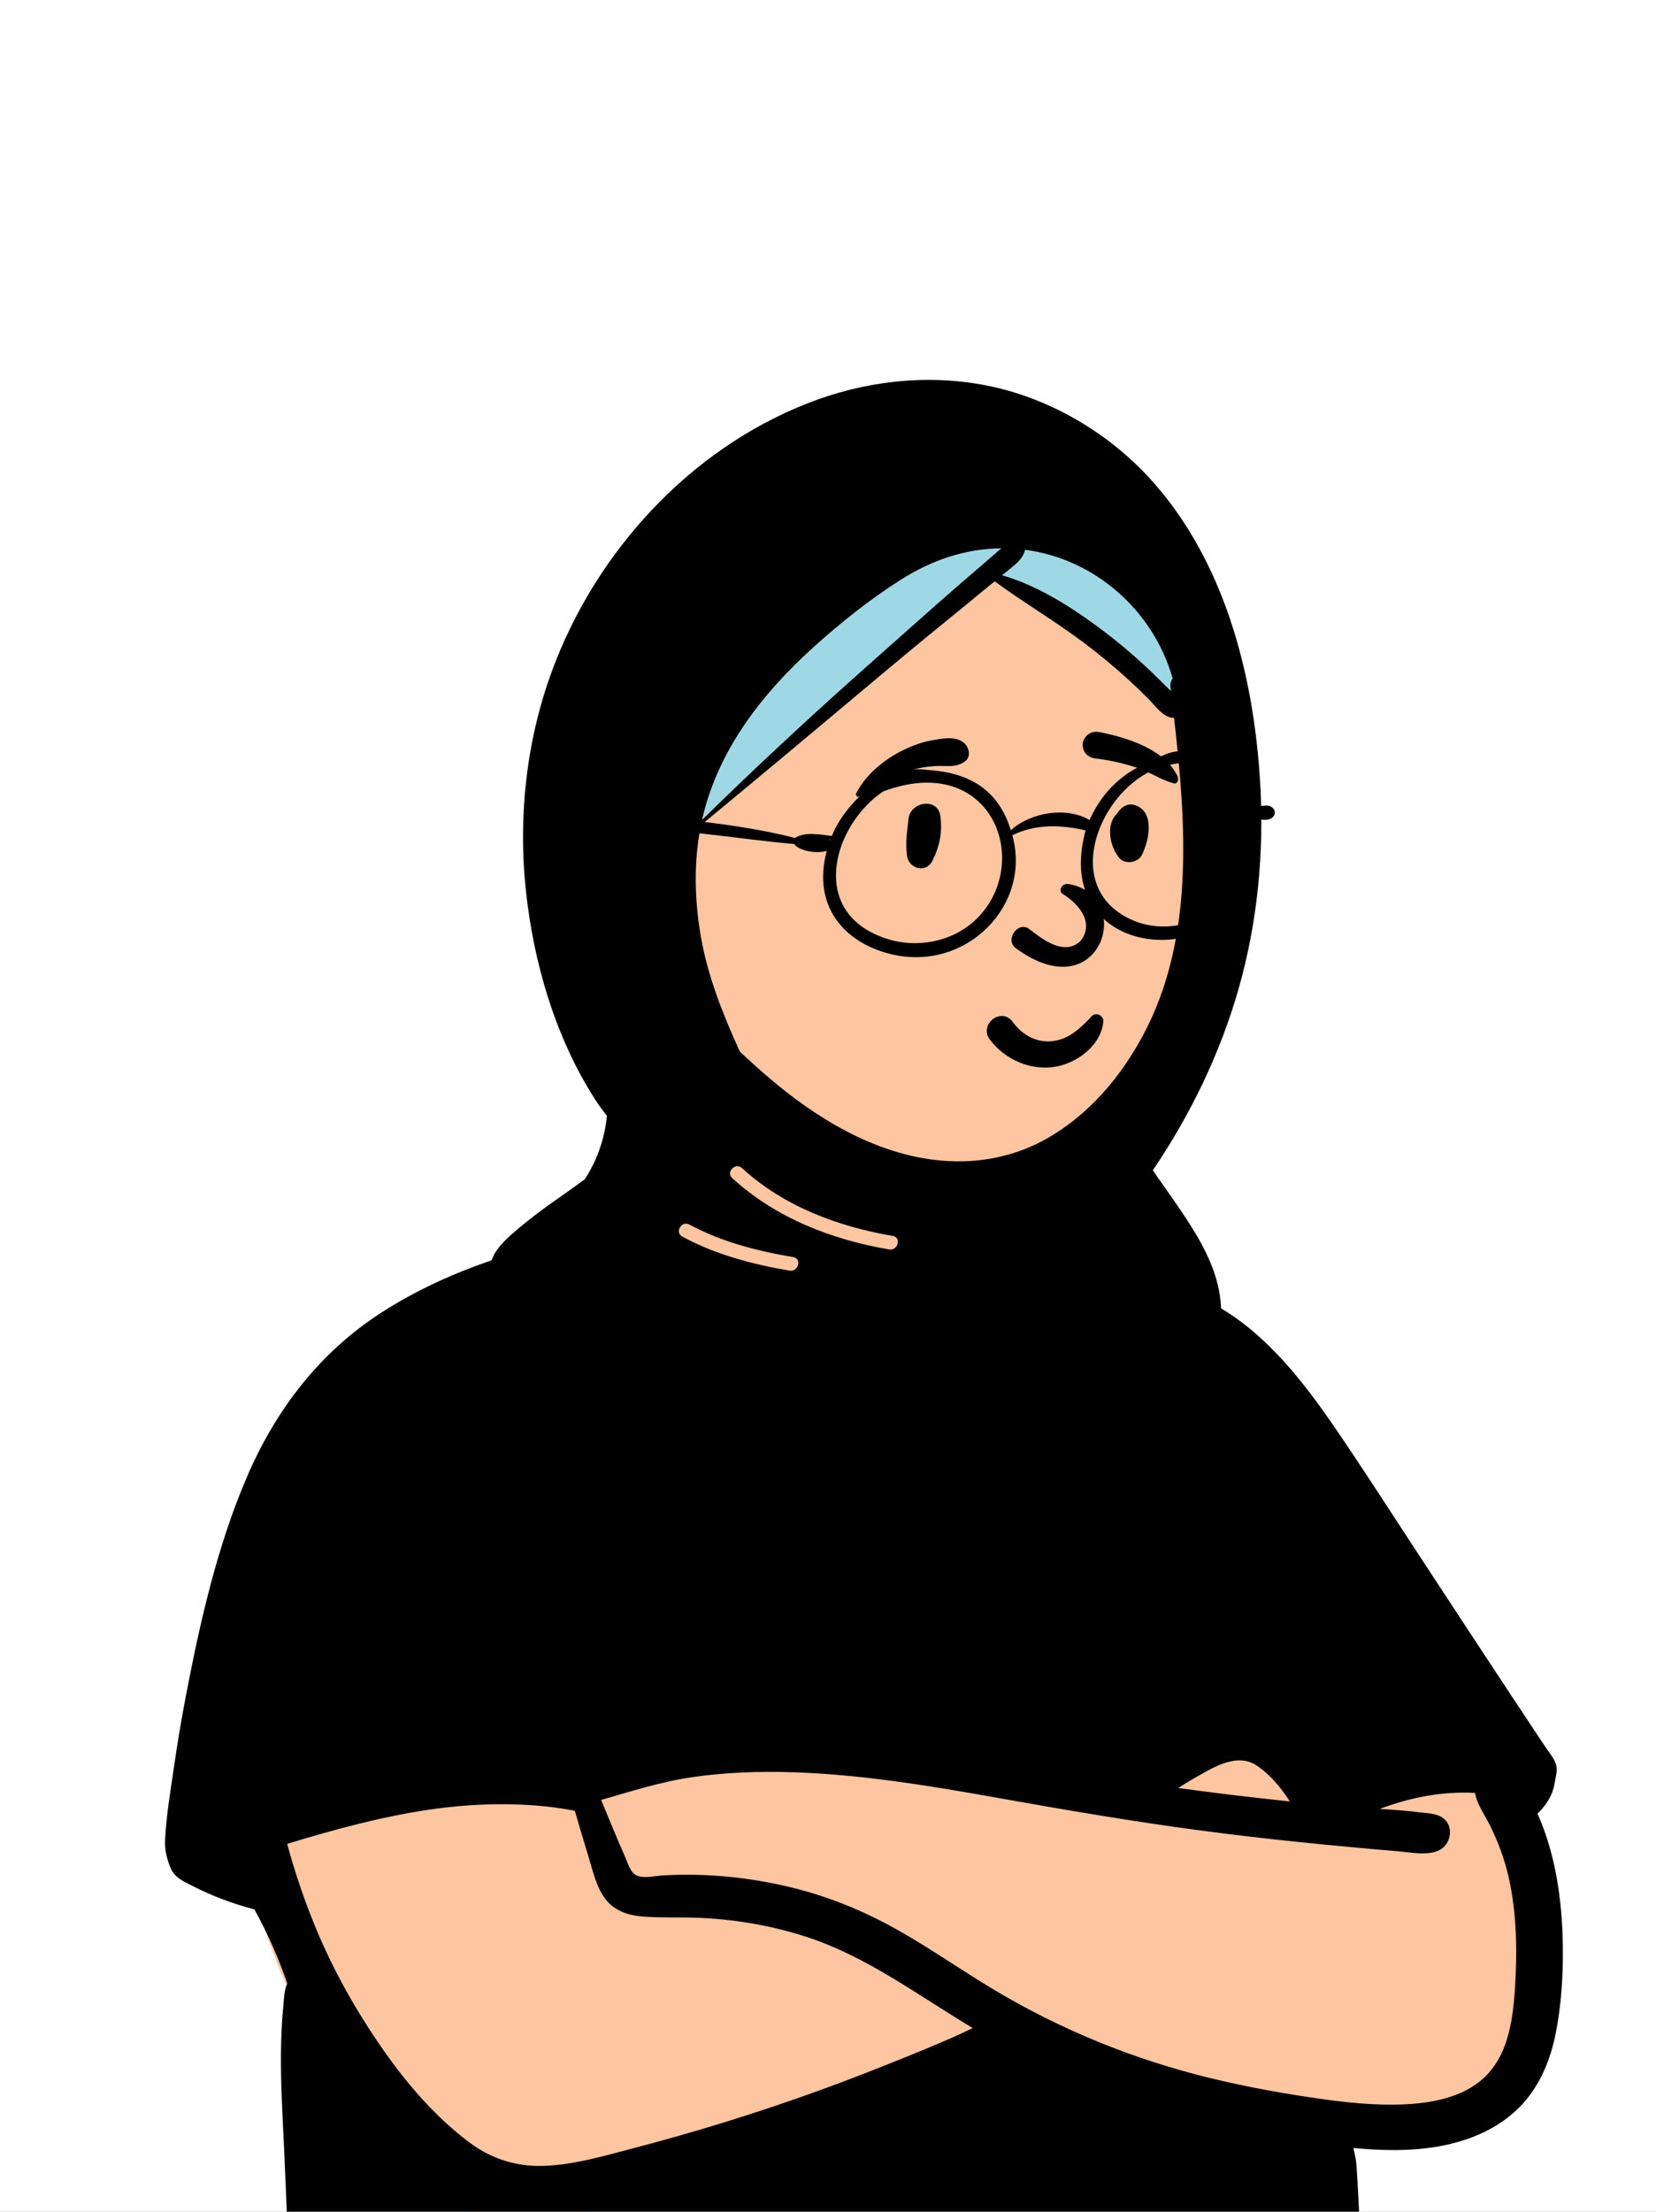 <svg width="200" height="267" viewBox="0 0 200 267" fill="none" xmlns="http://www.w3.org/2000/svg">
<rect x="0" y="0" width="200" height="267" fill="#808080" stroke="none"/>
<g clip-path="url(#clip0_2016_14162)">
<rect width="200" height="267" fill="white"/>
<path fill-rule="evenodd" clip-rule="evenodd" d="M150.479 181.122C148.644 180.468 146.876 179.712 145.265 178.601C140.62 175.142 137.592 169.938 134.731 165.007C130.7 157.835 127.829 150.193 125.844 142.221C124.991 138.796 124.701 134.824 122.764 131.788C118.371 125.429 105.49 126.253 98.65 127.369C94.07 128.18 93.123 133.308 92.083 137.102C91.217 140.255 90.65 143.443 90.174 146.674C89.041 147.419 87.763 148.024 86.544 148.551C73.264 152.625 70.93 160.177 65.858 171.843C57.291 188.8 34.044 195.439 30.532 215.506C28.27 228.755 34.704 241.219 41.337 252.233C47.514 264.263 56.139 270.037 69.873 267.195C82.755 264.304 95.135 259.468 107.791 255.731C113.92 254.224 120.04 250.302 126.488 251.669C139.773 254.654 153.423 256.058 167.039 255.67C186.155 256.444 186.152 238.089 184.19 223.875C182.816 201.755 171.663 187.551 150.479 181.122V181.122Z" fill="#FDC6A0"/>
<path fill-rule="evenodd" clip-rule="evenodd" d="M151.757 213.13C153.354 214.187 154.697 215.789 155.776 217.475C151.273 217.007 146.779 216.467 142.294 215.852C142.881 215.476 143.474 215.109 144.08 214.762C146.291 213.516 149.287 211.497 151.757 213.13ZM76.95 226.445C76.125 226.122 75.806 224.863 75.484 224.142C74.476 221.88 73.556 219.579 72.599 217.295C76.233 216.259 79.768 215.109 83.533 214.556C87.582 213.963 91.69 213.819 95.776 213.953C104.052 214.223 112.251 215.576 120.388 217.027C128.515 218.476 136.642 219.868 144.826 220.961C152.844 222.031 160.888 222.815 168.947 223.503C170.512 223.636 173.123 224.2 174.382 222.967C175.379 221.991 175.411 220.19 174.164 219.397C173.387 218.902 172.261 218.895 171.373 218.781C170.255 218.637 169.133 218.541 168.008 218.466C167.55 218.436 167.091 218.408 166.633 218.38C170.313 216.992 174.156 216.236 178.145 216.447C178.371 217.818 179.387 219.228 179.943 220.359C180.915 222.333 181.672 224.331 182.169 226.477C183.208 230.964 183.253 235.62 182.96 240.196C182.69 244.011 182.111 248.232 179.119 250.934C176.854 252.98 173.659 253.737 170.694 253.975C167.248 254.252 163.749 253.957 160.333 253.495C155.54 252.846 150.725 251.989 146.027 250.84C136.928 248.615 128.206 245.075 120.159 240.274C116.234 237.934 112.49 235.3 108.512 233.049C104.458 230.754 100.145 228.973 95.616 227.868C90.547 226.631 85.249 226.103 80.039 226.408C79.135 226.461 77.829 226.789 76.95 226.445ZM71.076 224.148C71.609 225.877 72.016 227.851 73.153 229.304C74.279 230.744 75.978 231.252 77.738 231.38C79.86 231.534 82.007 231.435 84.133 231.514C88.495 231.676 92.797 232.385 96.966 233.685C100.852 234.897 104.459 236.787 107.934 238.883C111.146 240.822 114.265 242.904 117.479 244.837C116.624 245.229 115.778 245.653 114.928 246.023C113.144 246.798 111.35 247.545 109.547 248.274C105.993 249.711 102.423 251.114 98.817 252.416C91.546 255.043 84.154 257.338 76.675 259.293C73.107 260.226 69.489 261.315 65.783 261.47C62.496 261.607 59.452 260.678 56.801 258.723C51.304 254.669 46.93 248.817 43.394 243.044C41.294 239.614 39.46 236.011 37.944 232.285C37.177 230.401 36.482 228.488 35.856 226.552C35.562 225.643 35.284 224.729 35.02 223.811C34.904 223.408 34.793 223.003 34.683 222.597C40.304 220.881 45.993 219.332 51.815 218.472C54.923 218.013 58.073 217.78 61.215 217.814C62.775 217.831 64.334 217.915 65.885 218.076C66.721 218.163 67.552 218.274 68.381 218.413C68.723 218.469 69.075 218.553 69.427 218.615C69.966 220.463 70.51 222.309 71.076 224.148ZM187.282 216.803C187.585 216.19 187.713 215.586 187.822 214.919C187.904 214.41 188.124 213.693 187.932 213.032C187.716 212.292 187.129 211.629 186.708 210.998C186.242 210.3 185.777 209.602 185.313 208.903C184.384 207.506 183.457 206.107 182.532 204.708C178.753 198.993 175 193.261 171.24 187.533C167.905 182.45 164.625 177.321 161.187 172.306C158.248 168.018 155.044 163.8 151.021 160.465C145.934 156.248 139.876 154.262 133.549 152.712C132.858 151.994 131.935 151.602 130.948 151.682C129.554 150.1 128.446 148.996 127.944 146.984C127.703 146.021 127.779 143.314 126.841 142.744C125.727 142.067 125.145 142.963 124.838 143.973C123.81 147.353 124.99 151.897 127.705 155.282C126.561 159.236 125.044 164.857 122.339 168.025C119.442 171.417 115.436 172.473 111.113 172.543C102.87 172.675 94.636 169.61 88.348 164.299C86.437 162.685 84.662 160.881 83.056 158.964C81.852 157.525 80.427 155.305 79.485 153.627C79.485 152.973 78.713 152.289 86.571 151.761C94.428 151.232 95.024 140.469 95.199 139.004C95.341 137.815 95.945 135.968 95.107 134.998C94.751 134.586 94.022 134.52 93.571 134.8C92.721 135.328 92.442 136.679 92.174 137.596C91.8 138.88 90.576 146.854 88.257 147.777C87.171 148.209 85.926 148.217 84.778 148.297C83.359 148.396 81.938 148.469 80.525 148.634C80.005 148.695 79.436 148.863 78.922 148.868C78.588 148.872 78.243 148.709 77.92 148.595C76.829 148.209 75.738 148.498 74.615 148.65C64.677 149.986 54.445 153.035 45.969 158.521C38.498 163.357 33.235 170.311 29.762 178.442C26.219 186.74 24.187 195.714 22.485 204.547C21.915 207.507 21.417 210.481 20.989 213.464C20.576 216.347 20.059 219.295 19.935 222.207C19.886 223.359 20.161 224.43 20.585 225.482C21.062 226.667 22.189 227.134 23.271 227.687C25.645 228.902 28.149 229.844 30.729 230.511C32.306 233.38 33.632 236.361 34.698 239.454C34.303 240.238 34.294 241.409 34.218 242.171C34.03 244.068 33.949 245.975 33.932 247.881C33.898 251.701 34.128 255.518 34.308 259.332C34.49 263.2 35.097 278.464 35.196 280.328C35.273 281.776 35.169 283.801 35.932 285.087C37.103 287.062 39.995 286.996 41.335 285.394C74.615 292.551 137.171 290.395 162.366 286.794C165.644 286.326 164.614 286.845 165.448 286.017C166.074 285.395 166.606 284.329 166.779 283.473C167.01 282.33 166.637 281.296 165.983 280.371C165.295 279.399 165.17 277.824 164.914 276.668C164.31 273.935 164.01 261.932 163.728 260.602C163.64 260.188 163.555 259.75 163.452 259.312C168.074 259.749 172.889 259.749 177.286 258.203C179.779 257.326 182.104 255.949 183.894 253.982C186.061 251.601 187.267 248.603 187.887 245.474C188.687 241.439 188.857 237.26 188.7 233.158C188.481 228.311 187.678 223.395 185.683 218.944C186.339 218.334 186.889 217.599 187.282 216.803Z" fill="black"/>
<path fill-rule="evenodd" clip-rule="evenodd" d="M113.465 60.272C145.197 61.279 147.11 76.388 147.11 101.728C147.11 127.068 130.65 143.036 124.588 145.824C118.527 148.612 102.567 160.588 88.165 155.069C73.762 149.551 77.933 126.234 77.933 116.215C77.933 106.197 81.734 59.264 113.465 60.272Z" fill="#FDC6A0"/>
<path fill-rule="evenodd" clip-rule="evenodd" d="M82.795 100.485C89.356 73.665 101.334 60.58 118.727 61.23C144.817 62.203 144.542 88.862 142.905 86.432C141.836 84.844 134.349 79.296 120.444 69.789L119.584 69.201L82.795 100.485Z" fill="#9FD8E5"/>
<path fill-rule="evenodd" clip-rule="evenodd" d="M126.338 137.502C120.51 140.763 113.838 140.89 107.57 138.837C103.811 137.61 100.364 135.712 97.139 133.442C94.333 131.466 91.828 129.274 89.347 126.947C87.304 122.43 85.485 117.922 84.633 113.008C83.87 108.597 83.768 104.017 84.654 99.615C91.202 94.215 97.71 88.771 104.21 83.31C107.52 80.528 110.838 77.762 114.196 75.039C115.902 73.657 117.591 72.254 119.29 70.865C119.57 70.637 119.849 70.409 120.129 70.18C123.637 72.755 127.398 74.961 130.881 77.578C132.704 78.949 134.477 80.41 136.166 81.946C137.051 82.751 137.916 83.582 138.759 84.434C139.531 85.212 140.275 86.328 141.369 86.621C141.519 86.661 141.66 86.67 141.793 86.651C143.256 99.493 144.295 113.359 138.028 125.021C135.293 130.109 131.416 134.657 126.338 137.502ZM88.43 142.221C87.627 141.484 88.823 140.292 89.622 141.026C94.641 145.634 101.202 148.077 107.83 149.208C108.899 149.391 108.443 151.02 107.381 150.838C100.462 149.658 93.661 147.025 88.43 142.221ZM82.407 149.293C81.45 148.777 82.302 147.318 83.259 147.833C87.169 149.935 91.457 151.027 95.808 151.765C96.877 151.946 96.421 153.575 95.359 153.395C90.862 152.632 86.448 151.465 82.407 149.293ZM98.321 78.062C101.566 75.143 105.053 72.365 108.736 70.022C112.463 67.65 116.534 66.232 120.934 66.198C120.626 66.446 120.333 66.721 120.036 66.976C119.206 67.689 118.377 68.405 117.548 69.119C115.891 70.55 114.23 71.979 112.594 73.433C109.373 76.299 106.141 79.15 102.926 82.022C96.747 87.543 90.7 93.183 84.784 98.987C84.816 98.846 84.85 98.704 84.884 98.563C86.842 90.362 92.17 83.597 98.321 78.062ZM123.755 66.556C123.776 66.492 123.791 66.431 123.799 66.372C132.243 67.475 139.295 73.703 141.626 81.904C141.424 82.187 141.312 82.523 141.354 82.88C141.375 83.06 141.397 83.242 141.418 83.421C141.129 83.134 140.832 82.866 140.579 82.61C139.737 81.756 138.875 80.925 137.99 80.116C136.179 78.461 134.298 76.914 132.316 75.47C128.87 72.96 125.138 70.652 121.029 69.447C121.299 69.225 121.569 69.003 121.841 68.783C122.652 68.121 123.405 67.576 123.755 66.556ZM138.892 57.787C133.708 52.108 126.529 47.948 118.97 46.503C111.751 45.12 104.277 46.031 97.457 48.718C83.186 54.34 71.927 66.702 66.654 81.027C63.58 89.373 62.572 98.522 63.496 107.357C64.415 116.151 67.056 125.233 71.863 132.715C72.304 133.4 72.787 134.057 73.293 134.693C73.067 137.276 72.207 139.808 70.853 142.01C70.781 142.128 70.704 142.244 70.628 142.36C69.242 143.4 67.805 144.377 66.401 145.384C65.185 146.258 63.981 147.154 62.837 148.121C61.758 149.034 60.504 150.051 59.773 151.284C59.174 152.293 58.929 153.666 59.747 154.629C60.732 155.789 62.402 155.38 63.736 155.38C63.85 155.38 63.964 155.383 64.079 155.384C64.479 155.636 64.892 155.865 65.292 156.077C69.333 158.225 73.39 160.349 77.45 162.462C85.537 166.674 93.591 171.056 101.844 174.934C105.669 176.733 109.763 178.305 114.047 178.299C118.065 178.292 121.697 176.692 124.834 174.26C128.41 171.489 131.4 167.97 134.3 164.521C135.46 163.14 136.596 161.744 137.711 160.328C139.853 159.611 141.978 159.402 143.888 160.784C145.421 161.894 147.441 160.385 147.477 158.719C147.489 158.128 147.464 157.544 147.401 156.969C147.017 153.418 145.284 150.206 143.332 147.226C142.265 145.596 141.142 143.996 140.011 142.411C139.746 142.037 139.484 141.663 139.231 141.283C143.77 134.583 147.371 127.154 149.585 119.391C151.91 111.222 152.701 102.751 152.182 94.287C151.385 81.314 147.835 67.585 138.892 57.787Z" fill="black"/>
<path fill-rule="evenodd" clip-rule="evenodd" d="M123.152 128.274C121.732 127.695 120.465 126.728 119.538 125.493C119.216 125.063 119.133 124.61 119.2 124.195C119.276 123.729 119.552 123.306 119.928 123.023C120.305 122.739 120.777 122.598 121.233 122.67C121.63 122.732 122.024 122.949 122.337 123.399L122.402 123.489C122.953 124.235 123.67 124.846 124.488 125.241C125.276 125.621 126.158 125.798 127.07 125.695C128.808 125.499 130.005 124.559 131.278 123.282C131.436 123.121 131.594 122.955 131.752 122.786C131.852 122.633 131.991 122.534 132.146 122.483C132.317 122.425 132.511 122.429 132.689 122.491C132.86 122.55 133.013 122.664 133.116 122.815C133.213 122.958 133.269 123.135 133.251 123.339C133.134 124.661 132.443 125.842 131.461 126.769C130.37 127.799 128.924 128.511 127.563 128.761C126.064 129.036 124.536 128.839 123.152 128.274V128.274ZM128.271 107.866C129.866 108.836 132.297 111.098 130.581 113.503C128.56 115.624 125.652 113.193 124.219 112.093C122.89 111.241 121.396 113.433 122.629 114.428C132.987 122.099 137.19 108.12 129.078 106.726C128.184 106.572 127.853 107.566 128.271 107.866ZM109.711 98.943C109.887 96.754 113.219 96.257 113.551 98.423C113.847 100.363 113.498 102.145 112.624 103.892C111.79 105.561 109.692 104.783 109.533 103.263C109.32 101.226 109.601 100.304 109.711 98.943ZM135.076 97.974C135.541 97.365 136.212 96.95 137.015 97.184C139.526 97.918 138.786 101.485 137.904 103.22C137.425 104.163 135.876 104.402 135.176 103.572C134.036 102.219 133.489 99.516 134.94 98.183C134.979 98.114 135.023 98.044 135.076 97.974ZM112.589 89.365L112.986 89.296C114.213 89.084 115.738 88.88 116.606 89.867C117.067 90.39 117.225 91.362 116.606 91.863C115.518 92.745 114.314 92.403 113.01 92.478C111.935 92.539 110.902 92.717 109.867 93.013C107.595 93.663 105.744 94.849 103.804 96.15C103.55 96.321 103.29 95.996 103.411 95.757C104.531 93.563 106.701 91.76 108.875 90.662C110.036 90.075 111.305 89.588 112.589 89.365ZM132.787 88.382L133.091 88.445C136.395 89.135 140.687 90.515 142.251 93.761C142.311 94.221 142.248 94.319 142.197 94.383L142.18 94.405C142.137 94.46 142.104 94.535 141.905 94.598C141.85 94.584 141.794 94.57 141.737 94.556C141.02 94.368 140.453 94.109 139.904 93.84L139.308 93.546C138.617 93.208 137.92 92.881 137.181 92.64C135.605 92.126 133.983 91.763 132.337 91.57C131.98 91.528 131.636 91.407 131.365 91.201C131.108 91.005 130.911 90.733 130.821 90.372C130.705 89.906 130.739 89.552 130.989 89.131C131.177 88.815 131.447 88.595 131.756 88.469C132.071 88.341 132.43 88.311 132.787 88.382Z" fill="black"/>
<path fill-rule="evenodd" clip-rule="evenodd" d="M147.178 109.153C144.613 111.805 140.331 112.566 136.919 111.144C128.156 107.481 132.445 96.058 139.203 92.99C140.047 92.779 141.175 92.28 142.203 92.167C142.296 92.121 142.498 92.253 142.743 92.128C150.195 92.961 151.892 104.533 147.178 109.153M118.915 109.832C116.038 113.649 110.69 114.827 106.32 113.052C97.687 109.651 100.749 99.522 106.656 95.55C119.132 90.86 124.285 102.794 118.915 109.832M100.201 101.374C100.193 101.371 100.185 101.369 100.177 101.365C100.222 101.345 100.268 101.325 100.313 101.304C100.299 101.343 100.283 101.381 100.268 101.42C100.246 101.404 100.226 101.386 100.201 101.374M153.117 97.248C152.413 97.25 151.395 97.365 150.812 97.854C149.374 93.003 144.067 88.513 139.451 91.787C135.816 92.957 133.119 95.55 131.586 98.998C128.822 97.353 124.476 98.056 122.079 100.231C120.509 95.042 116.646 93.225 112.048 92.957C107.029 92.134 102.027 97.01 100.466 100.922C99.168 100.774 97.229 100.361 96.008 101.162C88.084 99.084 74.23 97.937 72.619 99.092C71.471 99.533 70.841 102.244 72.445 102.39C73.842 102.192 72.281 100.404 73.69 100.209C81.195 99.743 88.48 101.255 95.906 101.89C96.569 102.782 98.711 103.08 99.853 102.722C98.054 109.357 101.939 113.872 107.76 115.224C116.775 117.296 124.617 109.229 122.26 100.838C124.991 99.479 128.131 99.537 131.106 100.253C126.135 118.554 155.598 117.733 150.997 98.481C154.059 100.005 154.724 97.556 153.117 97.248" fill="black"/>
</g>
<defs>
<clipPath id="clip0_2016_14162">
<rect width="200" height="267" fill="white"/>
</clipPath>
</defs>
</svg>
